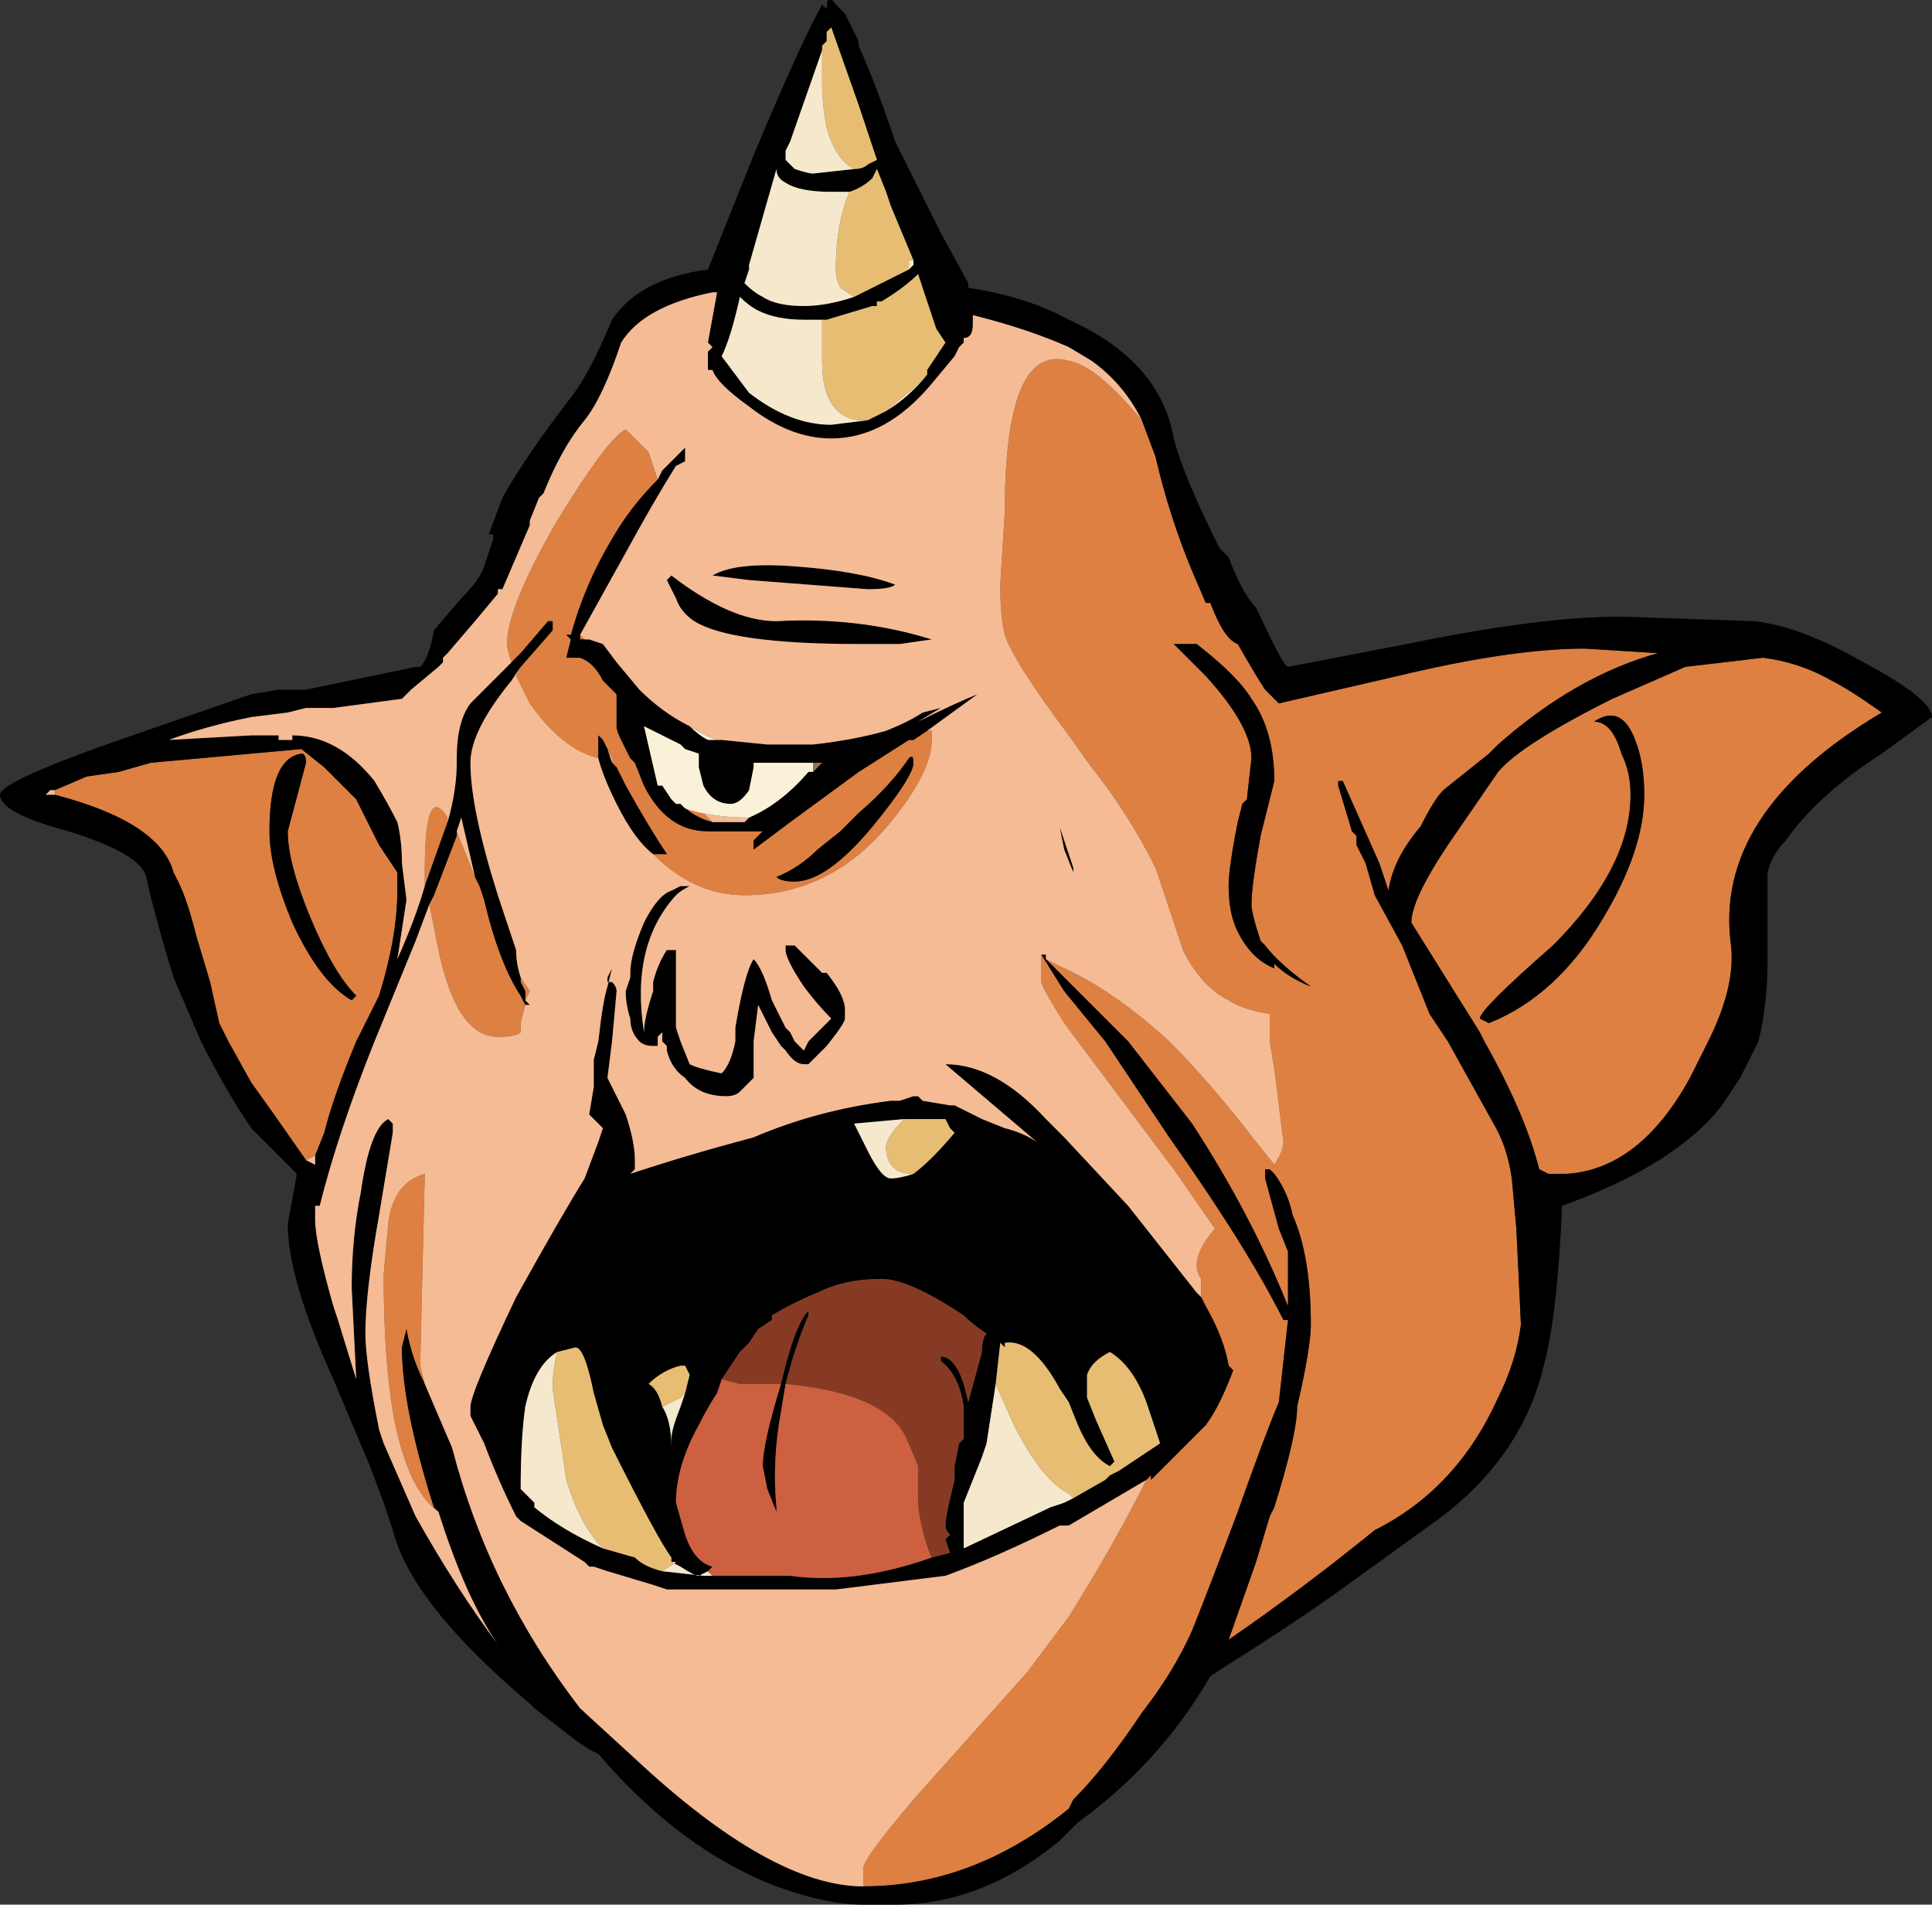 <?xml version="1.0" encoding="UTF-8" standalone="no"?>
<svg xmlns:ffdec="https://www.free-decompiler.com/flash" xmlns:xlink="http://www.w3.org/1999/xlink" ffdec:objectType="shape" height="20.85px" width="21.15px" xmlns="http://www.w3.org/2000/svg">
  <rect width="100%" height="100%" fill="#333333" stroke="none"/>
  <g transform="matrix(1.0, 0.0, 0.0, 1.0, 5.0, 12.15)">
    <path d="M0.75 -1.2 L0.75 -1.3 0.7 -1.4 0.7 -1.45 0.8 -1.3 0.75 -1.2 M0.7 -4.85 L1.05 -5.25 1.05 -5.35 1.0 -5.35 0.7 -5.0 0.6 -4.9 Q0.55 -5.05 0.55 -5.1 0.55 -5.5 1.1 -6.45 1.65 -7.35 1.85 -7.45 L2.1 -7.2 2.2 -6.9 Q1.9 -6.6 1.7 -6.25 1.4 -5.75 1.25 -5.2 L1.2 -5.2 1.25 -5.15 1.2 -4.95 1.35 -4.95 Q1.5 -4.9 1.6 -4.7 L1.75 -4.55 1.75 -4.2 Q1.75 -4.15 1.8 -4.05 1.85 -3.95 1.9 -3.85 L1.95 -3.8 2.05 -3.55 Q2.3 -3.05 2.75 -3.05 L3.35 -3.05 3.25 -2.95 3.25 -2.85 3.65 -3.15 4.4 -3.7 4.95 -4.05 5.0 -4.05 5.15 -4.15 5.2 -4.15 5.2 -4.05 Q5.2 -3.7 4.75 -3.15 4.1 -2.35 3.15 -2.35 2.6 -2.35 2.15 -2.8 L2.3 -2.8 Q2.1 -3.1 1.85 -3.55 L1.75 -3.75 1.7 -3.8 1.7 -3.85 1.65 -3.95 1.6 -4.05 1.55 -4.1 1.55 -3.85 Q1.15 -3.95 0.8 -4.45 L0.65 -4.75 0.7 -4.85 M-0.1 -3.15 L-0.35 -2.45 -0.35 -2.6 Q-0.35 -3.6 -0.1 -3.2 L-0.1 -3.15 M7.5 -7.55 L7.65 -7.15 Q7.8 -6.5 8.05 -5.9 L8.2 -5.55 8.25 -5.55 Q8.4 -5.15 8.55 -5.1 8.75 -4.75 8.85 -4.6 L9.0 -4.45 10.3 -4.75 Q11.55 -5.05 12.35 -5.05 L13.15 -5.0 Q12.25 -4.75 11.4 -4.0 L11.3 -3.9 10.8 -3.5 Q10.7 -3.4 10.55 -3.1 10.25 -2.75 10.2 -2.4 L10.1 -2.7 9.7 -3.6 9.65 -3.6 9.65 -3.55 9.8 -3.05 9.85 -3.0 9.85 -2.9 9.95 -2.7 10.05 -2.35 10.35 -1.8 10.65 -1.05 10.85 -0.75 11.35 0.15 Q11.5 0.4 11.55 0.75 L11.6 1.3 11.65 2.35 Q11.6 2.75 11.4 3.15 10.95 4.15 10.05 4.6 9.25 5.25 8.45 5.8 L8.75 4.95 8.9 4.45 8.95 4.35 Q9.2 3.55 9.2 3.25 9.35 2.6 9.35 2.35 9.35 1.6 9.15 1.15 9.1 0.9 8.95 0.7 L8.9 0.65 8.85 0.65 8.85 0.75 9.0 1.3 9.1 1.55 9.1 2.15 Q8.7 1.15 8.05 0.15 L7.35 -0.75 6.45 -1.65 6.65 -1.55 Q7.2 -1.3 7.8 -0.75 8.25 -0.3 8.75 0.35 L8.95 0.6 Q9.05 0.45 9.05 0.35 L8.95 -0.45 8.9 -0.75 8.9 -1.05 Q8.6 -1.1 8.45 -1.2 8.15 -1.35 7.95 -1.75 L7.65 -2.65 Q7.35 -3.25 6.95 -3.75 L6.7 -4.1 Q6.1 -4.9 6.0 -5.2 5.95 -5.4 5.95 -5.75 L6.0 -6.55 Q6.0 -8.4 6.7 -8.2 7.0 -8.15 7.5 -7.55 M6.4 -1.7 L6.65 -1.3 7.1 -0.75 7.8 0.3 Q8.65 1.5 9.05 2.3 L9.1 2.3 9.0 3.2 Q8.85 3.55 8.55 4.4 8.25 5.2 8.05 5.7 7.85 6.15 7.5 6.6 7.1 7.2 6.75 7.55 L6.7 7.65 Q5.65 8.5 4.45 8.5 L4.45 8.3 Q4.45 8.2 5.0 7.55 L6.25 6.15 6.7 5.55 Q7.2 4.75 7.55 4.05 L7.6 4.0 7.6 4.05 8.2 3.45 Q8.35 3.25 8.5 2.85 L8.45 2.8 Q8.4 2.5 8.2 2.15 L8.15 2.05 8.15 1.85 Q8.0 1.65 8.3 1.3 L7.85 0.65 6.65 -0.95 Q6.4 -1.35 6.4 -1.4 6.4 -1.65 6.4 -1.7 M-0.35 3.0 Q-0.5 2.7 -0.55 2.4 L-0.6 2.6 Q-0.6 3.25 -0.25 4.35 L-0.2 4.4 Q-0.55 4.15 -0.7 3.3 -0.8 2.7 -0.8 1.8 L-0.75 1.25 Q-0.7 0.8 -0.35 0.7 L-0.4 2.8 -0.35 3.0 M-0.3 -2.25 L-0.25 -2.35 0.0 -3.0 0.0 -3.05 0.2 -2.55 0.25 -2.45 0.3 -2.3 0.35 -2.1 Q0.5 -1.55 0.7 -1.25 L0.75 -1.15 0.7 -0.95 0.7 -0.85 Q0.65 -0.8 0.45 -0.8 0.0 -0.8 -0.2 -1.75 L-0.3 -2.25 M13.95 -1.8 Q14.0 -1.35 13.7 -0.75 L13.5 -0.35 Q12.95 0.65 12.15 0.7 L11.95 0.7 11.85 0.65 Q11.7 0.05 11.25 -0.75 L11.2 -0.85 10.45 -2.05 Q10.45 -2.3 10.85 -2.9 L11.4 -3.7 Q11.65 -4.0 12.65 -4.5 L13.45 -4.85 14.3 -4.95 Q14.7 -4.9 15.05 -4.7 15.25 -4.6 15.6 -4.35 13.75 -3.25 13.95 -1.8 M-4.4 -3.5 L-4.05 -3.65 -3.7 -3.7 -3.35 -3.8 -1.7 -3.95 -1.45 -3.75 -1.1 -3.4 -0.85 -2.9 -0.65 -2.6 -0.65 -2.4 Q-0.65 -1.9 -0.85 -1.25 L-1.1 -0.75 Q-1.35 -0.15 -1.45 0.25 L-1.55 0.5 -1.65 0.55 -2.0 0.05 -2.25 -0.3 -2.5 -0.75 -2.6 -0.95 -2.7 -1.4 -2.85 -1.9 Q-2.95 -2.3 -3.05 -2.5 L-3.1 -2.6 Q-3.25 -3.15 -4.4 -3.45 L-4.4 -3.5 M-1.85 -3.05 L-1.65 -3.8 Q-1.65 -3.9 -1.7 -3.9 -2.05 -3.85 -2.05 -3.05 -2.05 -2.65 -1.8 -2.05 -1.5 -1.4 -1.15 -1.2 L-1.1 -1.25 Q-1.35 -1.5 -1.6 -2.1 -1.85 -2.7 -1.85 -3.05 M12.0 -1.8 Q11.2 -1.1 11.2 -1.0 L11.3 -0.95 Q12.05 -1.25 12.55 -2.1 13.0 -2.85 13.0 -3.45 13.0 -3.8 12.9 -4.05 12.75 -4.45 12.45 -4.25 12.65 -4.25 12.75 -3.9 12.85 -3.7 12.85 -3.45 12.85 -2.65 12.0 -1.8 M1.35 -5.2 L1.4 -5.15 1.35 -5.15 1.35 -5.2 M8.8 -3.0 L8.95 -3.6 Q8.95 -4.15 8.7 -4.5 8.55 -4.75 8.1 -5.1 L7.85 -5.1 8.2 -4.75 Q8.7 -4.2 8.7 -3.85 L8.65 -3.4 8.6 -3.35 8.55 -3.15 Q8.45 -2.65 8.45 -2.45 8.45 -2.15 8.55 -1.95 8.7 -1.65 8.95 -1.55 L8.95 -1.6 Q9.1 -1.45 9.35 -1.35 9.0 -1.6 8.85 -1.8 L8.8 -1.85 Q8.7 -2.15 8.7 -2.25 8.7 -2.45 8.8 -3.0 M2.8 -3.15 Q2.6 -3.2 2.45 -3.35 L2.4 -3.35 2.45 -3.35 2.5 -3.3 2.7 -3.25 2.8 -3.15 M4.55 -3.1 Q5.0 -3.65 5.0 -3.8 5.0 -3.9 4.95 -3.85 4.75 -3.55 4.4 -3.25 L4.2 -3.05 3.95 -2.85 Q3.75 -2.65 3.5 -2.55 3.55 -2.5 3.7 -2.5 4.05 -2.5 4.55 -3.1" fill="#dd8042" fill-rule="evenodd" stroke="none"/>
    <path d="M0.7 -1.45 L0.7 -1.4 0.75 -1.3 0.75 -1.2 0.8 -1.15 0.75 -1.15 0.7 -1.25 Q0.5 -1.55 0.35 -2.1 L0.3 -2.3 0.25 -2.45 0.2 -2.55 0.05 -3.2 0.0 -3.05 0.0 -3.0 -0.25 -2.35 -0.3 -2.25 -0.45 -1.85 -0.9 -0.75 Q-1.3 0.25 -1.5 1.05 L-1.55 1.05 -1.55 1.2 Q-1.55 1.45 -1.35 2.15 L-1.3 2.3 -1.1 2.95 -1.15 1.95 Q-1.15 1.4 -1.05 0.9 -0.95 0.2 -0.75 0.1 L-0.7 0.15 -0.7 0.25 -0.85 1.15 Q-1.0 2.0 -1.0 2.45 -1.0 2.75 -0.85 3.5 L-0.8 3.65 -0.45 4.45 Q0.0 5.25 0.45 5.85 0.1 5.35 -0.2 4.4 L-0.25 4.35 Q-0.6 3.25 -0.6 2.6 L-0.55 2.4 Q-0.5 2.7 -0.35 3.0 L-0.05 3.7 Q0.35 5.25 1.35 6.55 L1.95 7.1 Q3.45 8.5 4.45 8.5 5.65 8.5 6.7 7.65 L6.75 7.55 Q7.1 7.2 7.5 6.6 7.85 6.15 8.05 5.7 8.25 5.2 8.55 4.4 8.85 3.55 9.0 3.2 L9.1 2.3 9.05 2.3 Q8.65 1.5 7.8 0.3 L7.1 -0.75 6.65 -1.3 6.4 -1.7 6.45 -1.7 6.45 -1.65 7.35 -0.75 8.05 0.15 Q8.7 1.15 9.1 2.15 L9.1 1.55 9.0 1.3 8.85 0.75 8.85 0.65 8.9 0.65 8.95 0.7 Q9.1 0.9 9.15 1.15 9.35 1.6 9.35 2.35 9.35 2.6 9.2 3.25 9.2 3.55 8.95 4.35 L8.9 4.45 8.75 4.95 8.45 5.8 Q9.25 5.25 10.05 4.6 10.95 4.15 11.4 3.15 11.6 2.75 11.65 2.35 L11.6 1.3 11.55 0.75 Q11.5 0.4 11.35 0.15 L10.85 -0.75 10.65 -1.05 10.35 -1.8 10.05 -2.35 9.95 -2.7 9.85 -2.9 9.85 -3.0 9.8 -3.05 9.65 -3.55 9.65 -3.6 9.7 -3.6 10.1 -2.7 10.2 -2.4 Q10.25 -2.75 10.55 -3.1 10.7 -3.4 10.8 -3.5 L11.3 -3.9 11.4 -4.0 Q12.25 -4.75 13.15 -5.0 L12.35 -5.05 Q11.55 -5.05 10.3 -4.75 L9.0 -4.45 8.85 -4.6 Q8.75 -4.75 8.55 -5.1 8.4 -5.15 8.25 -5.55 L8.2 -5.55 8.05 -5.9 Q7.8 -6.5 7.65 -7.15 L7.5 -7.55 Q7.3 -7.95 6.95 -8.2 L6.7 -8.35 Q6.25 -8.55 5.65 -8.7 L5.65 -8.6 Q5.65 -8.45 5.55 -8.45 L5.55 -8.4 5.5 -8.35 5.45 -8.25 5.2 -7.95 Q4.7 -7.35 4.1 -7.35 3.65 -7.35 3.2 -7.7 2.85 -7.95 2.8 -8.1 L2.75 -8.1 2.75 -8.3 Q2.75 -8.25 2.75 -8.3 L2.8 -8.35 2.75 -8.4 2.85 -8.95 2.8 -8.95 Q2.05 -8.8 1.8 -8.4 1.6 -7.8 1.4 -7.55 1.15 -7.25 0.95 -6.75 L0.9 -6.7 0.8 -6.45 0.8 -6.4 0.5 -5.7 0.45 -5.7 0.45 -5.65 0.2 -5.35 -0.1 -5.0 -0.15 -4.95 -0.15 -4.9 -0.2 -4.85 -0.5 -4.6 -0.6 -4.5 -1.35 -4.4 -1.65 -4.4 -1.85 -4.35 -2.25 -4.3 Q-2.75 -4.2 -3.15 -4.05 L-2.25 -4.1 -1.95 -4.1 -1.95 -4.05 -1.8 -4.05 -1.8 -4.1 Q-1.3 -4.1 -0.9 -3.6 -0.75 -3.35 -0.65 -3.15 -0.6 -2.95 -0.6 -2.7 L-0.55 -2.3 -0.65 -1.65 Q-0.45 -2.1 -0.35 -2.45 L-0.1 -3.15 Q0.0 -3.5 0.0 -3.8 L0.0 -3.85 Q0.0 -4.25 0.15 -4.45 L0.7 -5.0 1.0 -5.35 1.05 -5.35 1.05 -5.25 0.7 -4.85 0.6 -4.7 Q0.15 -4.15 0.15 -3.8 0.15 -3.3 0.45 -2.35 L0.65 -1.75 Q0.65 -1.6 0.7 -1.45 M2.25 -0.85 L2.2 -0.8 2.2 -0.7 2.15 -0.7 Q2.05 -0.7 2.0 -0.75 1.9 -0.85 1.9 -1.0 1.85 -1.15 1.85 -1.3 L1.9 -1.45 1.9 -1.5 Q1.9 -1.7 2.05 -2.05 2.2 -2.35 2.35 -2.4 L2.45 -2.45 2.55 -2.45 Q2.45 -2.4 2.4 -2.35 1.9 -1.8 2.05 -0.85 2.05 -1.0 2.15 -1.3 L2.15 -1.4 Q2.2 -1.6 2.3 -1.75 L2.4 -1.75 Q2.4 -1.2 2.4 -0.9 L2.45 -0.75 2.55 -0.5 Q2.65 -0.45 2.9 -0.4 3.0 -0.5 3.05 -0.75 L3.05 -0.9 Q3.15 -1.5 3.25 -1.65 3.35 -1.55 3.45 -1.2 3.55 -1.0 3.6 -0.9 L3.65 -0.85 3.7 -0.75 3.8 -0.65 3.85 -0.75 4.1 -1.0 Q3.95 -1.15 3.8 -1.35 3.6 -1.65 3.6 -1.75 L3.6 -1.8 3.7 -1.8 4.0 -1.5 4.05 -1.5 Q4.25 -1.25 4.25 -1.1 L4.25 -1.0 Q4.25 -0.95 4.05 -0.7 L3.85 -0.5 3.8 -0.5 Q3.7 -0.5 3.6 -0.65 L3.55 -0.7 3.45 -0.85 3.3 -1.15 3.25 -0.75 3.25 -0.35 3.1 -0.2 Q3.05 -0.15 2.95 -0.15 2.65 -0.15 2.5 -0.35 2.35 -0.45 2.3 -0.65 L2.3 -0.7 2.25 -0.75 2.25 -0.85 M7.55 4.05 L6.7 4.55 6.6 4.55 Q5.9 4.9 5.35 5.1 L4.15 5.25 2.3 5.25 2.15 5.2 1.65 5.05 1.5 5.0 1.45 5.0 1.4 4.95 0.7 4.5 0.65 4.45 Q0.45 4.05 0.3 3.65 L0.15 3.35 0.15 3.25 Q0.15 3.1 0.65 2.05 1.15 1.15 1.4 0.75 L1.55 0.35 1.6 0.2 1.45 0.05 1.5 -0.25 1.5 -0.55 1.55 -0.75 Q1.6 -1.2 1.65 -1.35 L1.7 -1.55 1.65 -1.45 1.65 -1.4 1.7 -1.4 Q1.75 -1.35 1.75 -1.3 L1.7 -0.75 1.65 -0.35 1.85 0.05 Q1.95 0.35 1.95 0.55 L1.95 0.65 1.9 0.7 Q2.5 0.5 3.25 0.3 3.95 0.0 4.75 -0.1 L4.85 -0.1 5.0 -0.15 5.05 -0.15 5.1 -0.1 5.4 -0.05 5.45 -0.05 5.75 0.1 6.0 0.2 Q6.2 0.25 6.35 0.35 L5.35 -0.5 Q5.9 -0.5 6.45 0.1 L6.65 0.3 7.35 1.05 8.1 2.0 8.15 2.05 8.2 2.15 Q8.4 2.5 8.45 2.8 L8.5 2.85 Q8.35 3.25 8.2 3.45 L7.6 4.05 7.6 4.0 7.55 4.05 M13.95 -1.8 Q13.75 -3.25 15.6 -4.35 15.25 -4.6 15.05 -4.7 14.7 -4.9 14.3 -4.95 L13.45 -4.85 12.65 -4.5 Q11.65 -4.0 11.4 -3.7 L10.85 -2.9 Q10.45 -2.3 10.45 -2.05 L11.2 -0.85 11.25 -0.75 Q11.7 0.05 11.85 0.65 L11.95 0.7 12.15 0.7 Q12.95 0.65 13.5 -0.35 L13.7 -0.75 Q14.0 -1.35 13.95 -1.8 M14.05 -0.35 L13.85 -0.05 Q13.35 0.6 12.1 1.05 12.05 2.25 11.9 2.8 11.65 3.85 10.65 4.55 L9.75 5.2 Q9.2 5.6 8.4 6.1 L8.25 6.2 Q7.7 7.15 6.8 7.8 L6.6 8.0 Q5.75 8.7 4.8 8.7 L4.45 8.7 Q4.05 8.7 3.5 8.5 2.45 8.1 1.55 7.05 L1.45 7.0 1.3 6.9 0.85 6.55 0.8 6.5 Q-0.5 5.4 -0.7 4.6 L-0.8 4.3 -0.95 3.9 -1.35 2.95 Q-1.85 1.85 -1.85 1.25 L-1.75 0.7 -2.25 0.2 Q-2.55 -0.25 -2.8 -0.75 L-3.1 -1.45 Q-3.3 -2.1 -3.4 -2.55 -3.45 -2.8 -4.25 -3.05 -5.0 -3.25 -5.0 -3.45 -5.0 -3.6 -3.55 -4.1 L-2.25 -4.55 -1.95 -4.6 -1.65 -4.6 -0.45 -4.85 -0.4 -4.85 Q-0.3 -4.95 -0.25 -5.25 L0.05 -5.6 Q0.25 -5.8 0.3 -5.95 L0.4 -6.25 0.4 -6.3 0.35 -6.3 0.5 -6.7 Q0.75 -7.15 1.25 -7.8 1.45 -8.05 1.7 -8.65 2.0 -9.1 2.75 -9.2 L3.25 -10.45 Q3.75 -11.65 4.0 -12.1 L4.05 -12.05 Q4.05 -12.25 4.15 -12.1 L4.25 -12.0 Q4.3 -11.9 4.4 -11.7 L4.4 -11.65 Q4.6 -11.2 4.8 -10.6 L5.3 -9.6 5.6 -9.05 5.6 -9.0 Q6.25 -8.9 6.7 -8.65 7.7 -8.2 7.85 -7.35 7.95 -6.95 8.35 -6.15 L8.45 -6.05 Q8.6 -5.65 8.75 -5.5 9.05 -4.85 9.1 -4.85 L10.4 -5.1 Q11.85 -5.4 12.75 -5.4 L14.2 -5.35 Q14.7 -5.3 15.4 -4.9 16.15 -4.5 16.15 -4.3 L15.6 -3.9 Q14.9 -3.45 14.55 -2.95 14.4 -2.8 14.35 -2.6 L14.35 -1.65 Q14.35 -1.15 14.25 -0.75 14.15 -0.55 14.05 -0.35 M-1.55 0.5 L-1.45 0.25 Q-1.35 -0.15 -1.1 -0.75 L-0.85 -1.25 Q-0.65 -1.9 -0.65 -2.4 L-0.65 -2.6 -0.85 -2.9 -1.1 -3.4 -1.45 -3.75 -1.7 -3.95 -3.35 -3.8 -3.7 -3.7 -4.05 -3.65 -4.4 -3.5 -4.45 -3.5 -4.5 -3.45 -4.4 -3.45 Q-3.25 -3.15 -3.1 -2.6 L-3.05 -2.5 Q-2.95 -2.3 -2.85 -1.9 L-2.7 -1.4 -2.6 -0.95 -2.5 -0.75 -2.25 -0.3 -2.0 0.05 -1.65 0.55 -1.55 0.6 -1.55 0.5 M6.75 -2.6 L6.75 -2.65 6.6 -3.1 6.65 -2.85 6.75 -2.6 M6.75 4.25 L7.1 4.05 7.15 4.0 7.25 3.95 7.7 3.65 7.55 3.2 Q7.4 2.8 7.15 2.65 6.95 2.75 6.9 2.9 L6.9 3.15 7.0 3.4 7.2 3.85 7.15 3.9 Q6.95 3.8 6.8 3.45 L6.7 3.2 6.6 3.05 Q6.3 2.5 6.0 2.55 L6.0 2.6 5.95 2.55 5.9 3.0 5.8 3.65 5.75 3.8 5.55 4.3 5.55 4.8 6.5 4.35 6.65 4.3 6.75 4.25 M5.2 4.9 L5.4 4.85 5.35 4.7 5.4 4.65 Q5.35 4.6 5.35 4.55 5.35 4.45 5.45 4.05 L5.45 3.9 5.5 3.65 5.55 3.6 5.55 3.25 Q5.5 2.9 5.3 2.75 L5.3 2.7 Q5.45 2.7 5.55 3.0 L5.6 3.2 5.75 2.65 Q5.75 2.5 5.8 2.45 5.65 2.35 5.55 2.25 4.95 1.85 4.65 1.85 4.25 1.85 3.95 2.0 3.7 2.1 3.45 2.25 L3.45 2.3 3.3 2.4 3.2 2.55 3.1 2.65 2.9 2.95 2.85 3.1 Q2.75 3.25 2.65 3.45 2.4 3.9 2.4 4.3 L2.5 4.65 Q2.6 4.95 2.8 5.0 L2.75 5.05 2.65 5.1 Q2.6 5.1 2.45 5.0 L2.35 4.95 2.35 4.9 Q2.2 4.7 1.7 3.7 L1.6 3.45 1.5 3.1 Q1.4 2.6 1.3 2.6 L1.1 2.65 Q0.85 2.8 0.75 3.25 0.7 3.6 0.7 4.15 L0.85 4.3 0.85 4.35 Q1.15 4.6 1.6 4.8 L1.95 4.9 Q2.05 5.0 2.25 5.05 L2.7 5.1 2.8 5.1 3.65 5.1 Q4.35 5.2 5.2 4.9 M3.55 3.0 Q3.7 2.35 3.85 2.2 L3.85 2.25 Q3.7 2.6 3.6 3.0 L3.55 3.3 Q3.45 3.85 3.5 4.35 L3.5 4.4 3.4 4.15 3.35 3.9 Q3.35 3.65 3.55 3.0 M2.25 3.25 Q2.35 3.4 2.35 3.7 L2.35 3.6 Q2.35 3.5 2.45 3.25 L2.5 3.1 2.55 2.9 2.5 2.8 2.45 2.8 Q2.25 2.85 2.1 3.0 2.2 3.05 2.25 3.25 M5.0 0.7 Q5.2 0.55 5.45 0.25 L5.4 0.2 5.35 0.1 4.9 0.1 4.35 0.15 4.5 0.45 Q4.65 0.75 4.75 0.75 4.85 0.75 5.0 0.7 M-1.85 -3.05 Q-1.85 -2.7 -1.6 -2.1 -1.35 -1.5 -1.1 -1.25 L-1.15 -1.2 Q-1.5 -1.4 -1.8 -2.05 -2.05 -2.65 -2.05 -3.05 -2.05 -3.85 -1.7 -3.9 -1.65 -3.9 -1.65 -3.8 L-1.85 -3.05 M12.0 -1.8 Q12.85 -2.65 12.85 -3.45 12.85 -3.7 12.75 -3.9 12.65 -4.25 12.45 -4.25 12.75 -4.45 12.9 -4.05 13.0 -3.8 13.0 -3.45 13.0 -2.85 12.55 -2.1 12.05 -1.25 11.3 -0.95 L11.2 -1.0 Q11.2 -1.1 12.0 -1.8 M2.2 -6.9 L2.25 -7.0 2.5 -7.25 2.5 -7.1 2.4 -7.05 Q2.15 -6.65 1.85 -6.1 L1.35 -5.2 1.35 -5.15 1.4 -5.15 1.45 -5.15 1.6 -5.1 1.75 -4.9 2.0 -4.6 Q2.25 -4.35 2.55 -4.2 2.65 -4.1 2.75 -4.05 L2.9 -4.05 3.4 -4.0 3.9 -4.0 Q4.35 -4.05 4.7 -4.15 4.95 -4.25 5.1 -4.35 L5.3 -4.4 5.05 -4.25 Q5.45 -4.45 5.7 -4.55 L5.15 -4.15 5.0 -4.05 4.95 -4.05 4.4 -3.7 3.65 -3.15 3.25 -2.85 3.25 -2.95 3.35 -3.05 2.75 -3.05 Q2.3 -3.05 2.05 -3.55 L1.95 -3.8 1.9 -3.85 Q1.85 -3.95 1.8 -4.05 1.75 -4.15 1.75 -4.2 L1.75 -4.55 1.6 -4.7 Q1.5 -4.9 1.35 -4.95 L1.2 -4.95 1.25 -5.15 1.2 -5.2 1.25 -5.2 Q1.4 -5.75 1.7 -6.25 1.9 -6.6 2.2 -6.9 M2.15 -2.8 Q1.95 -2.95 1.75 -3.35 1.6 -3.65 1.55 -3.85 L1.55 -4.1 1.6 -4.05 1.65 -3.95 1.7 -3.8 1.75 -3.75 1.85 -3.55 Q2.1 -3.1 2.3 -2.8 L2.15 -2.8 M8.8 -3.0 Q8.7 -2.45 8.7 -2.25 8.7 -2.15 8.8 -1.85 L8.85 -1.8 Q9.0 -1.6 9.35 -1.35 9.1 -1.45 8.95 -1.6 L8.95 -1.55 Q8.7 -1.65 8.55 -1.95 8.45 -2.15 8.45 -2.45 8.45 -2.65 8.55 -3.15 L8.6 -3.35 8.65 -3.4 8.7 -3.85 Q8.7 -4.2 8.2 -4.75 L7.85 -5.1 8.1 -5.1 Q8.55 -4.75 8.7 -4.5 8.95 -4.15 8.95 -3.6 L8.8 -3.0 M2.8 -5.85 Q3.05 -6.0 3.7 -5.95 4.4 -5.9 4.8 -5.75 4.75 -5.7 4.5 -5.7 L3.2 -5.8 2.8 -5.85 M3.9 -3.8 L3.25 -3.8 3.25 -3.75 3.2 -3.5 Q3.1 -3.35 3.0 -3.35 2.8 -3.35 2.7 -3.55 L2.65 -3.75 2.65 -3.9 2.5 -3.95 2.45 -4.0 2.05 -4.2 2.2 -3.55 2.25 -3.55 2.35 -3.4 2.4 -3.35 2.45 -3.35 Q2.6 -3.2 2.8 -3.15 L3.15 -3.15 3.2 -3.2 Q3.55 -3.35 3.85 -3.7 L3.9 -3.7 4.0 -3.8 3.9 -3.8 M2.6 -5.35 Q2.45 -5.45 2.4 -5.6 L2.3 -5.8 2.35 -5.85 Q3.0 -5.35 3.5 -5.35 4.4 -5.4 5.2 -5.15 L4.85 -5.1 4.4 -5.1 Q3.0 -5.1 2.6 -5.35 M4.55 -3.1 Q4.05 -2.5 3.7 -2.5 3.55 -2.5 3.5 -2.55 3.75 -2.65 3.95 -2.85 L4.2 -3.05 4.4 -3.25 Q4.75 -3.55 4.95 -3.85 5.0 -3.9 5.0 -3.8 5.0 -3.65 4.55 -3.1 M2.0 -0.9 L2.0 -0.9 M2.3 -1.2 L2.3 -1.2 M1.2 -1.3 L1.2 -1.3 M4.35 -10.3 Q4.45 -10.3 4.5 -10.35 L4.6 -10.4 4.4 -11.0 4.1 -11.85 4.05 -11.8 4.05 -11.7 4.0 -11.65 4.0 -11.6 3.65 -10.6 3.6 -10.5 3.6 -10.4 3.7 -10.3 Q3.85 -10.25 3.9 -10.25 L4.35 -10.3 M4.05 -8.65 L3.8 -8.65 Q3.5 -8.65 3.3 -8.75 3.2 -8.8 3.1 -8.9 3.0 -8.45 2.9 -8.25 3.05 -8.05 3.2 -7.85 3.65 -7.5 4.1 -7.5 L4.5 -7.55 4.7 -7.65 Q4.95 -7.8 5.15 -8.05 L5.15 -8.1 5.35 -8.4 5.25 -8.55 5.05 -9.15 Q4.9 -9.0 4.65 -8.85 L4.6 -8.85 4.6 -8.8 4.55 -8.8 4.05 -8.65 M5.0 -9.3 L4.75 -9.9 4.7 -10.05 4.6 -10.3 4.55 -10.2 Q4.45 -10.1 4.3 -10.05 L4.1 -10.05 Q3.75 -10.05 3.6 -10.15 3.5 -10.2 3.5 -10.3 L3.2 -9.25 3.2 -9.2 3.15 -9.05 Q3.25 -8.95 3.35 -8.9 3.5 -8.8 3.8 -8.8 4.05 -8.8 4.35 -8.9 L4.95 -9.2 5.0 -9.25 5.0 -9.3 M4.35 -10.7 L4.35 -10.7" fill="#000000" fill-rule="evenodd" stroke="none"/>
    <path d="M0.7 -1.45 Q0.65 -1.6 0.65 -1.75 L0.45 -2.35 Q0.15 -3.3 0.15 -3.8 0.15 -4.15 0.6 -4.7 L0.7 -4.85 0.65 -4.75 0.8 -4.45 Q1.15 -3.95 1.55 -3.85 1.6 -3.65 1.75 -3.35 1.95 -2.95 2.15 -2.8 2.6 -2.35 3.15 -2.35 4.1 -2.35 4.75 -3.15 5.2 -3.7 5.2 -4.05 L5.2 -4.15 5.15 -4.15 5.7 -4.55 Q5.45 -4.45 5.05 -4.25 L5.3 -4.4 5.1 -4.35 Q4.95 -4.25 4.7 -4.15 4.35 -4.05 3.9 -4.0 L3.4 -4.0 2.9 -4.05 2.85 -4.05 Q2.7 -4.1 2.55 -4.2 2.25 -4.35 2.0 -4.6 L1.75 -4.9 1.6 -5.1 1.45 -5.15 1.4 -5.15 1.35 -5.2 1.85 -6.1 Q2.15 -6.65 2.4 -7.05 L2.5 -7.1 2.5 -7.25 2.25 -7.0 2.2 -6.9 2.1 -7.2 1.85 -7.45 Q1.65 -7.35 1.1 -6.45 0.55 -5.5 0.55 -5.1 0.55 -5.05 0.6 -4.9 L0.7 -5.0 0.15 -4.45 Q0.0 -4.25 0.0 -3.85 L0.0 -3.8 Q0.0 -3.5 -0.1 -3.15 L-0.1 -3.2 Q-0.35 -3.6 -0.35 -2.6 L-0.35 -2.45 Q-0.45 -2.1 -0.65 -1.65 L-0.55 -2.3 -0.6 -2.7 Q-0.6 -2.95 -0.65 -3.15 -0.75 -3.35 -0.9 -3.6 -1.3 -4.1 -1.8 -4.1 L-1.8 -4.05 -1.95 -4.05 -1.95 -4.1 -2.25 -4.1 -3.15 -4.05 Q-2.75 -4.2 -2.25 -4.3 L-1.85 -4.35 -1.65 -4.4 -1.35 -4.4 -0.6 -4.5 -0.5 -4.6 -0.2 -4.85 -0.15 -4.9 -0.15 -4.95 -0.1 -5.0 0.2 -5.35 0.45 -5.65 0.45 -5.7 0.5 -5.7 0.8 -6.4 0.8 -6.45 0.9 -6.7 0.95 -6.75 Q1.15 -7.25 1.4 -7.55 1.6 -7.8 1.8 -8.4 2.05 -8.8 2.8 -8.95 L2.85 -8.95 2.75 -8.4 2.8 -8.35 2.75 -8.3 Q2.75 -8.25 2.75 -8.3 L2.75 -8.1 2.8 -8.1 Q2.85 -7.95 3.2 -7.7 3.65 -7.35 4.1 -7.35 4.7 -7.35 5.2 -7.95 L5.45 -8.25 5.5 -8.35 5.55 -8.4 5.55 -8.45 Q5.65 -8.45 5.65 -8.6 L5.65 -8.7 Q6.25 -8.55 6.7 -8.35 L6.95 -8.2 Q7.3 -7.95 7.5 -7.55 7.0 -8.15 6.7 -8.2 6.0 -8.4 6.0 -6.55 L5.95 -5.75 Q5.95 -5.4 6.0 -5.2 6.1 -4.9 6.7 -4.1 L6.95 -3.75 Q7.35 -3.25 7.65 -2.65 L7.95 -1.75 Q8.15 -1.35 8.45 -1.2 8.6 -1.1 8.9 -1.05 L8.9 -0.75 8.95 -0.45 9.05 0.35 Q9.05 0.45 8.95 0.6 L8.75 0.35 Q8.25 -0.3 7.8 -0.75 7.2 -1.3 6.65 -1.55 L6.45 -1.65 6.45 -1.7 6.4 -1.7 Q6.4 -1.65 6.4 -1.4 6.4 -1.35 6.65 -0.95 L7.85 0.65 8.3 1.3 Q8.0 1.65 8.15 1.85 L8.15 2.05 8.1 2.0 7.35 1.05 6.65 0.3 6.45 0.1 Q5.9 -0.5 5.35 -0.5 L6.35 0.35 Q6.2 0.25 6.0 0.2 L5.75 0.1 5.45 -0.05 5.4 -0.05 5.1 -0.1 5.05 -0.15 5.0 -0.15 4.85 -0.1 4.75 -0.1 Q3.95 0.0 3.25 0.3 2.5 0.5 1.9 0.7 L1.95 0.65 1.95 0.55 Q1.95 0.35 1.85 0.05 L1.65 -0.35 1.7 -0.75 1.75 -1.3 Q1.75 -1.35 1.7 -1.4 L1.65 -1.4 1.65 -1.45 1.7 -1.55 1.65 -1.35 Q1.6 -1.2 1.55 -0.75 L1.5 -0.55 1.5 -0.25 1.45 0.05 1.6 0.2 1.55 0.35 1.4 0.75 Q1.15 1.15 0.65 2.05 0.15 3.1 0.15 3.25 L0.15 3.35 0.3 3.65 Q0.45 4.05 0.65 4.45 L0.7 4.5 1.4 4.95 1.45 5.0 1.5 5.0 1.65 5.05 2.15 5.2 2.3 5.25 4.15 5.25 5.35 5.1 Q5.9 4.9 6.6 4.55 L6.7 4.55 7.55 4.05 Q7.2 4.75 6.7 5.55 L6.25 6.15 5.0 7.55 Q4.45 8.2 4.45 8.3 L4.45 8.5 Q3.45 8.5 1.95 7.1 L1.35 6.55 Q0.35 5.25 -0.05 3.7 L-0.35 3.0 -0.4 2.8 -0.35 0.7 Q-0.7 0.8 -0.75 1.25 L-0.8 1.8 Q-0.8 2.7 -0.7 3.3 -0.55 4.15 -0.2 4.4 0.1 5.35 0.45 5.85 0.0 5.25 -0.45 4.45 L-0.8 3.65 -0.85 3.5 Q-1.0 2.75 -1.0 2.45 -1.0 2.0 -0.85 1.15 L-0.7 0.25 -0.7 0.15 -0.75 0.1 Q-0.95 0.2 -1.05 0.9 -1.15 1.4 -1.15 1.95 L-1.1 2.95 -1.3 2.3 -1.35 2.15 Q-1.55 1.45 -1.55 1.2 L-1.55 1.05 -1.5 1.05 Q-1.3 0.25 -0.9 -0.75 L-0.45 -1.85 -0.3 -2.25 -0.2 -1.75 Q0.0 -0.8 0.45 -0.8 0.65 -0.8 0.7 -0.85 L0.7 -0.95 0.75 -1.15 0.8 -1.15 0.75 -1.2 0.8 -1.3 0.7 -1.45 M0.0 -3.05 L0.05 -3.2 0.2 -2.55 0.0 -3.05 M2.25 -0.85 L2.25 -0.75 2.3 -0.7 2.3 -0.65 Q2.35 -0.45 2.5 -0.35 2.65 -0.15 2.95 -0.15 3.05 -0.15 3.1 -0.2 L3.25 -0.35 3.25 -0.75 3.3 -1.15 3.45 -0.85 3.55 -0.7 3.6 -0.65 Q3.7 -0.5 3.8 -0.5 L3.85 -0.5 4.05 -0.7 Q4.25 -0.95 4.25 -1.0 L4.25 -1.1 Q4.25 -1.25 4.05 -1.5 L4.0 -1.5 3.7 -1.8 3.6 -1.8 3.6 -1.75 Q3.6 -1.65 3.8 -1.35 3.95 -1.15 4.1 -1.0 L3.85 -0.75 3.8 -0.65 3.7 -0.75 3.65 -0.85 3.6 -0.9 Q3.55 -1.0 3.45 -1.2 3.35 -1.55 3.25 -1.65 3.15 -1.5 3.05 -0.9 L3.05 -0.75 Q3.0 -0.5 2.9 -0.4 2.65 -0.45 2.55 -0.5 L2.45 -0.75 2.4 -0.9 Q2.4 -1.2 2.4 -1.75 L2.3 -1.75 Q2.2 -1.6 2.15 -1.4 L2.15 -1.3 Q2.05 -1.0 2.05 -0.85 1.9 -1.8 2.4 -2.35 2.45 -2.4 2.55 -2.45 L2.45 -2.45 2.35 -2.4 Q2.2 -2.35 2.05 -2.05 1.9 -1.7 1.9 -1.5 L1.9 -1.45 1.85 -1.3 Q1.85 -1.15 1.9 -1.0 1.9 -0.85 2.0 -0.75 2.05 -0.7 2.15 -0.7 L2.2 -0.7 2.2 -0.8 2.25 -0.85 M-4.4 -3.5 L-4.4 -3.45 -4.5 -3.45 -4.45 -3.5 -4.4 -3.5 M-1.65 0.55 L-1.55 0.5 -1.55 0.6 -1.65 0.55 M6.75 -2.6 L6.65 -2.85 6.6 -3.1 6.75 -2.65 6.75 -2.6 M2.8 -5.85 L3.2 -5.8 4.5 -5.7 Q4.75 -5.7 4.8 -5.75 4.4 -5.9 3.7 -5.95 3.05 -6.0 2.8 -5.85 M3.2 -3.2 L3.15 -3.15 2.8 -3.15 2.7 -3.25 2.5 -3.3 Q2.8 -3.2 3.2 -3.2 M2.6 -5.35 Q3.0 -5.1 4.4 -5.1 L4.85 -5.1 5.2 -5.15 Q4.4 -5.4 3.5 -5.35 3.0 -5.35 2.35 -5.85 L2.3 -5.8 2.4 -5.6 Q2.45 -5.45 2.6 -5.35 M1.2 -1.3 L1.2 -1.3 M1.65 -3.95 L1.7 -3.85 1.7 -3.8 1.65 -3.95" fill="#f5bb94" fill-rule="evenodd" stroke="none"/>
    <path d="M5.9 3.0 L5.95 2.55 6.0 2.6 6.0 2.55 Q6.3 2.5 6.6 3.05 L6.7 3.2 6.8 3.45 Q6.95 3.8 7.15 3.9 L7.2 3.85 7.0 3.4 6.9 3.15 6.9 2.9 Q6.95 2.75 7.15 2.65 7.4 2.8 7.55 3.2 L7.7 3.65 7.25 3.95 7.15 4.0 7.1 4.05 6.75 4.25 6.7 4.2 Q6.4 4.05 6.1 3.45 L5.9 3.0 M2.25 5.05 Q2.05 5.0 1.95 4.9 L1.6 4.8 Q1.35 4.55 1.2 4.05 L1.05 3.05 Q1.05 2.85 1.1 2.65 L1.3 2.6 Q1.4 2.6 1.5 3.1 L1.6 3.45 1.7 3.7 Q2.2 4.7 2.35 4.9 L2.35 4.95 2.4 4.95 2.25 5.05 M2.25 3.25 Q2.2 3.05 2.1 3.0 2.25 2.85 2.45 2.8 L2.5 2.8 2.55 2.9 2.5 3.1 2.45 3.15 2.25 3.25 M4.9 0.1 L5.35 0.1 5.4 0.2 5.45 0.25 Q5.2 0.55 5.0 0.7 4.7 0.7 4.7 0.4 4.7 0.3 4.9 0.1 M4.0 -11.6 L4.0 -11.65 4.05 -11.7 4.05 -11.8 4.1 -11.85 4.4 -11.0 4.6 -10.4 4.5 -10.35 Q4.45 -10.3 4.35 -10.3 4.15 -10.4 4.05 -10.75 4.0 -11.0 4.0 -11.25 4.0 -11.45 4.0 -11.6 M4.5 -7.55 L4.4 -7.55 Q4.0 -7.6 4.0 -8.2 L4.0 -8.65 4.05 -8.65 4.55 -8.8 4.6 -8.8 4.6 -8.85 4.65 -8.85 Q4.9 -9.0 5.05 -9.15 L5.25 -8.55 5.35 -8.4 5.15 -8.1 5.15 -8.05 5.0 -7.9 4.7 -7.65 4.5 -7.55 M4.3 -10.05 Q4.45 -10.1 4.55 -10.2 L4.6 -10.3 4.7 -10.05 4.75 -9.9 5.0 -9.3 4.95 -9.3 4.95 -9.2 4.35 -8.9 4.2 -9.0 Q4.15 -9.1 4.15 -9.2 4.15 -9.7 4.3 -10.05 M4.35 -10.7 L4.35 -10.7" fill="#e6bd73" fill-rule="evenodd" stroke="none"/>
    <path d="M5.9 3.0 L6.1 3.45 Q6.4 4.05 6.7 4.2 L6.75 4.25 6.65 4.3 6.5 4.35 5.55 4.8 5.55 4.3 5.75 3.8 5.8 3.65 5.9 3.0 M2.8 5.1 L2.7 5.1 2.25 5.05 2.4 4.95 2.35 4.95 2.45 5.0 Q2.6 5.1 2.65 5.1 L2.75 5.05 2.8 5.1 M1.6 4.8 Q1.15 4.6 0.85 4.35 L0.85 4.3 0.7 4.15 Q0.7 3.6 0.75 3.25 0.85 2.8 1.1 2.65 1.05 2.85 1.05 3.05 L1.2 4.05 Q1.35 4.55 1.6 4.8 M2.5 3.1 L2.45 3.25 Q2.35 3.5 2.35 3.6 L2.35 3.7 Q2.35 3.4 2.25 3.25 L2.45 3.15 2.5 3.1 M4.9 0.1 Q4.7 0.3 4.7 0.4 4.7 0.7 5.0 0.7 4.85 0.75 4.75 0.75 4.65 0.75 4.5 0.45 L4.35 0.15 4.9 0.1 M4.35 -10.3 L3.9 -10.25 Q3.85 -10.25 3.7 -10.3 L3.6 -10.4 3.6 -10.5 3.65 -10.6 4.0 -11.6 Q4.0 -11.45 4.0 -11.25 4.0 -11.0 4.05 -10.75 4.15 -10.4 4.35 -10.3 M4.5 -7.55 L4.1 -7.5 Q3.65 -7.5 3.2 -7.85 3.05 -8.05 2.9 -8.25 3.0 -8.45 3.1 -8.9 3.2 -8.8 3.3 -8.75 3.5 -8.65 3.8 -8.65 L4.05 -8.65 4.0 -8.65 4.0 -8.2 Q4.0 -7.6 4.4 -7.55 L4.5 -7.55 M5.15 -8.05 Q4.95 -7.8 4.7 -7.65 L5.0 -7.9 5.15 -8.05 M4.3 -10.05 Q4.15 -9.7 4.15 -9.2 4.15 -9.1 4.2 -9.0 L4.35 -8.9 Q4.05 -8.8 3.8 -8.8 3.5 -8.8 3.35 -8.9 3.25 -8.95 3.15 -9.05 L3.2 -9.2 3.2 -9.25 3.5 -10.3 Q3.5 -10.2 3.6 -10.15 3.75 -10.05 4.1 -10.05 L4.3 -10.05 M4.95 -9.2 L4.95 -9.3 5.0 -9.3 5.0 -9.25 4.95 -9.2" fill="#f5e8cd" fill-rule="evenodd" stroke="none"/>
    <path d="M2.55 -4.2 Q2.7 -4.1 2.85 -4.05 L2.9 -4.05 2.75 -4.05 Q2.65 -4.1 2.55 -4.2 M1.95 -3.8 L1.9 -3.85 1.95 -3.8 M2.4 -3.35 L2.35 -3.4 2.25 -3.55 2.2 -3.55 2.05 -4.2 2.45 -4.0 2.5 -3.95 2.65 -3.9 2.65 -3.75 2.7 -3.55 Q2.8 -3.35 3.0 -3.35 3.1 -3.35 3.2 -3.5 L3.25 -3.75 3.25 -3.8 3.9 -3.8 3.9 -3.7 3.85 -3.7 Q3.55 -3.35 3.2 -3.2 2.8 -3.2 2.5 -3.3 L2.45 -3.35 2.4 -3.35" fill="#faf2d8" fill-rule="evenodd" stroke="none"/>
    <path d="M3.9 -3.8 L4.0 -3.8 3.9 -3.7 3.9 -3.8" fill="#907550" fill-rule="evenodd" stroke="none"/>
    <path d="M2.9 2.95 L3.1 2.65 3.2 2.55 3.3 2.4 3.45 2.3 3.45 2.25 Q3.7 2.1 3.95 2.0 4.25 1.85 4.65 1.85 4.95 1.85 5.55 2.25 5.65 2.35 5.8 2.45 5.75 2.5 5.75 2.65 L5.6 3.2 5.55 3.0 Q5.45 2.7 5.3 2.7 L5.3 2.75 Q5.5 2.9 5.55 3.25 L5.55 3.6 5.5 3.65 5.45 3.9 5.45 4.05 Q5.35 4.45 5.35 4.55 5.35 4.6 5.4 4.65 L5.35 4.7 5.4 4.85 5.2 4.9 Q5.15 4.8 5.1 4.6 5.05 4.4 5.05 4.25 L5.05 3.9 Q4.95 3.65 4.9 3.55 4.65 3.1 3.6 3.0 3.7 2.6 3.85 2.25 L3.85 2.2 Q3.7 2.35 3.55 3.0 L3.1 3.0 2.9 2.95" fill="#863a24" fill-rule="evenodd" stroke="none"/>
    <path d="M2.9 2.95 L3.1 3.0 3.55 3.0 Q3.35 3.65 3.35 3.9 L3.4 4.15 3.5 4.4 3.5 4.35 Q3.45 3.85 3.55 3.3 L3.6 3.0 Q4.65 3.1 4.9 3.55 4.95 3.65 5.05 3.9 L5.05 4.25 Q5.05 4.4 5.1 4.6 5.15 4.8 5.2 4.9 4.35 5.2 3.65 5.1 L2.8 5.1 2.75 5.05 2.8 5.0 Q2.6 4.95 2.5 4.65 L2.4 4.3 Q2.4 3.9 2.65 3.45 2.75 3.25 2.85 3.1 L2.9 2.95" fill="#cc6040" fill-rule="evenodd" stroke="none"/>
  </g>
</svg>
